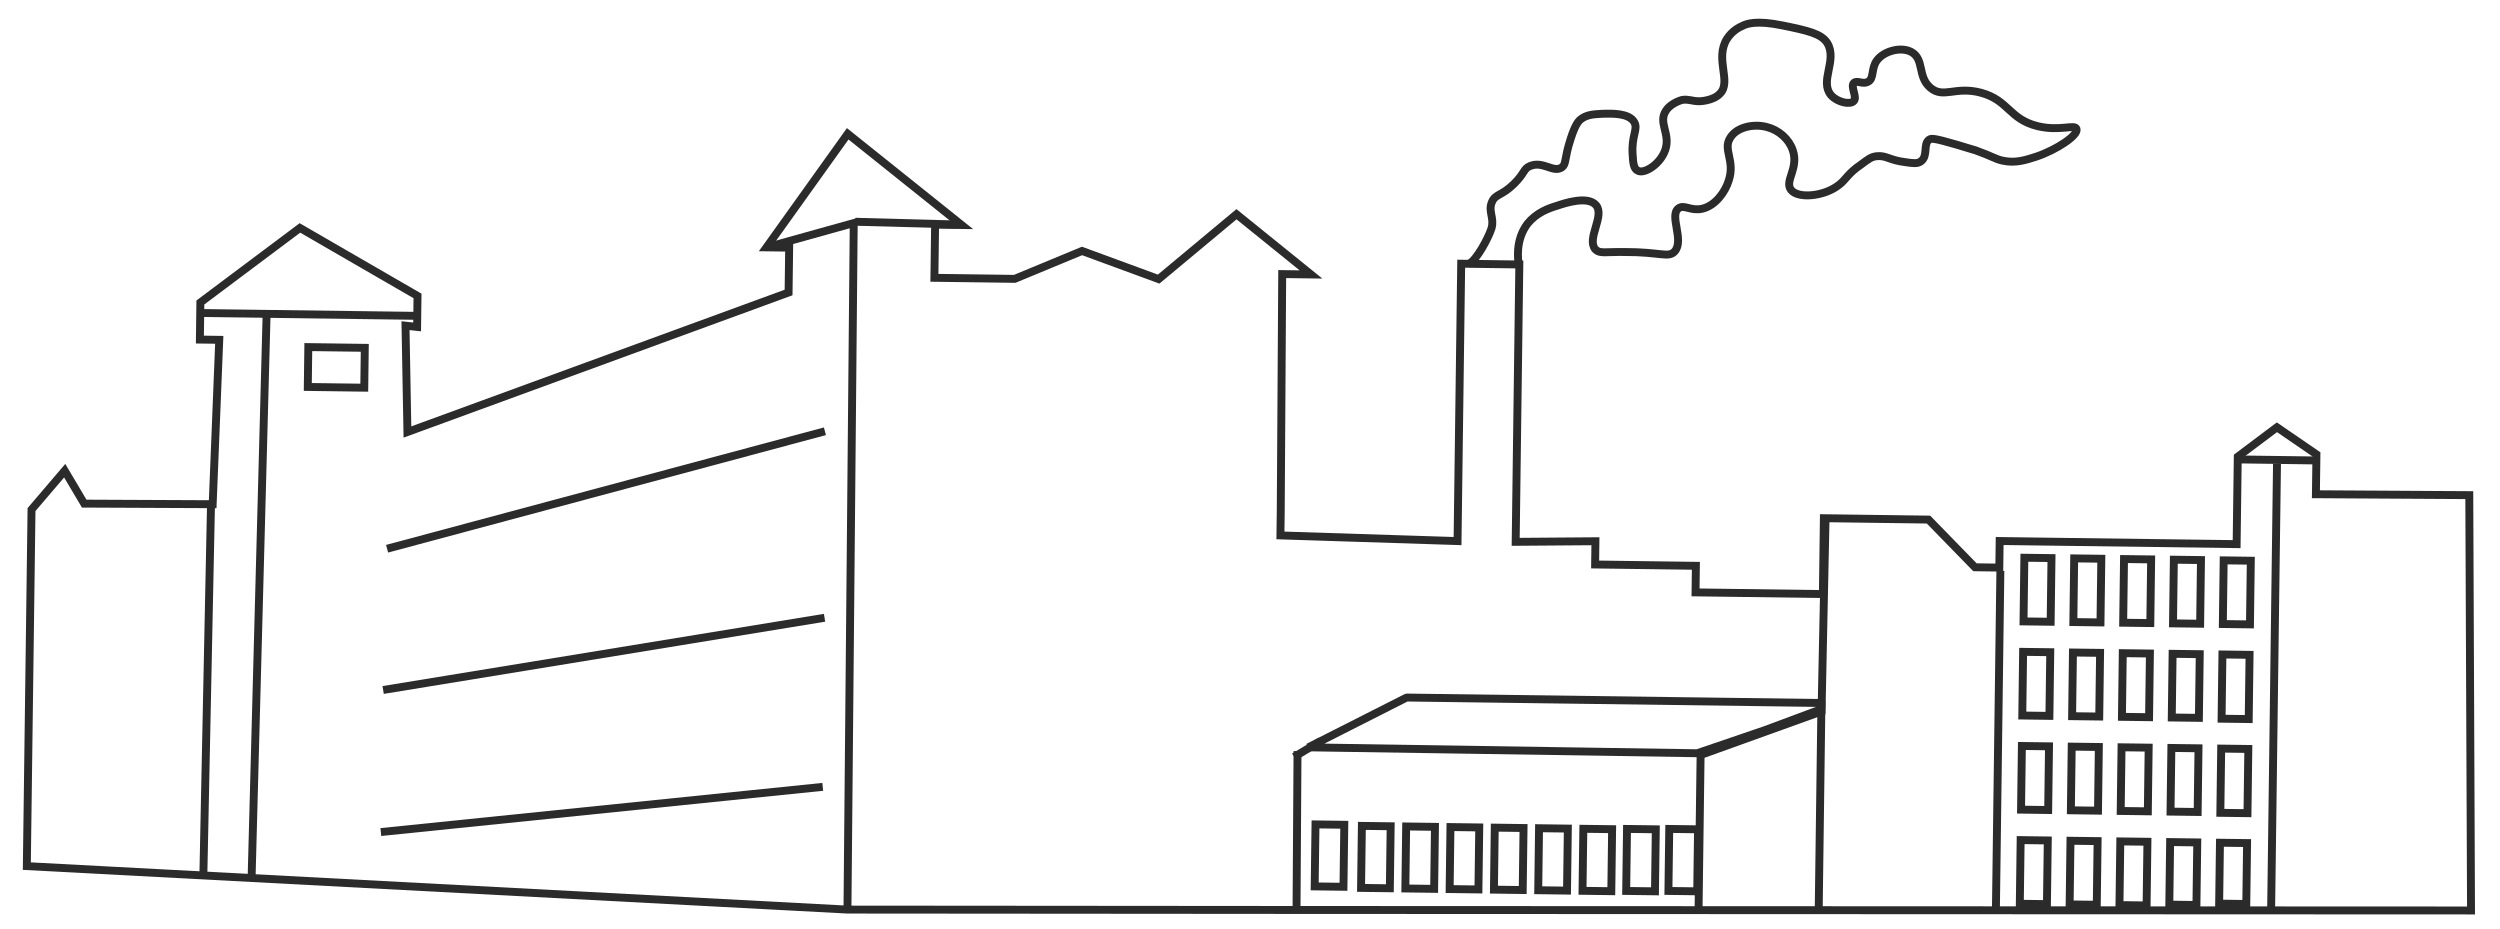 <svg width="947" height="352" viewBox="0 0 947 352" fill="none" xmlns="http://www.w3.org/2000/svg">
<g clip-path="url(#clip0)">
<path d="M10.162 328.086L11.94 193.025L24.51 178.298L31.897 190.771L80.558 190.992L83.055 128.727L75.715 128.63L75.9 114.579L113.609 86.338L158.158 112.096L158.003 123.84L153.605 123.362L154.333 163.646L298.713 110.799L298.936 93.812L290.338 93.699L321.109 50.684L364.284 85.233L354.217 85.1L353.952 105.234L384.362 105.634L409.882 95.062L438.898 105.723L468.377 81.15L496.604 103.965L485.699 103.822L485.146 193.591L485.025 202.818L552.119 204.96L553.502 99.89L575.523 100.179L574.14 205.25L604.348 205.018L604.232 213.827L642.401 214.329L642.269 224.396L690.505 225.03L690.883 196.299L730.52 196.82L748.112 214.881L757.34 215.003L757.472 204.936L847.233 206.118L847.669 172.982L862.499 161.85L877.466 172.115L877.267 187.215L935.366 187.561L936.022 344.888L490.918 344.692L321.016 344.553L10.162 328.086Z" stroke="#2C2B2B" stroke-width="3" stroke-miterlimit="10"/>
<path d="M556.438 99.927C559.393 98.498 563.911 89.957 565.006 86.406C566.107 82.435 563.621 80.095 565.136 76.549C566.436 73.42 568.732 74.289 573.406 69.736C577.656 65.597 577.049 63.91 579.579 62.895C584.43 60.861 588.354 65.528 591.528 63.472C593.432 62.238 592.408 60.337 595.03 52.401C596.779 46.97 598.054 45.728 598.901 45.11C601.021 43.46 603.54 43.283 606.689 43.115C610.886 42.961 616.97 42.831 619.023 46.214C620.665 48.962 617.909 51.233 618.441 58.582C618.612 61.521 618.789 64.04 620.458 64.692C622.958 65.983 629.093 62.078 630.842 56.648C632.81 50.591 628.039 46.542 631.036 41.967C632.322 39.887 635.067 38.454 637.173 37.853C639.695 37.467 640.732 38.319 643.669 38.358C643.878 38.361 648.914 38.217 651.467 35.524C656.141 30.971 649.334 22.281 654.26 14.585C656.186 11.674 658.931 10.242 659.986 9.836C661.465 9.016 665.259 7.598 675.091 9.615C684.923 11.632 689.943 12.747 692.203 16.343C696.102 22.897 689.076 30.775 693.621 36.079C696.102 38.838 700.914 39.741 702.192 38.289C703.679 36.84 700.796 32.817 702.283 31.368C703.555 30.336 705.63 32.042 707.531 31.018C710.065 29.793 708.646 25.998 710.995 22.883C713.558 19.351 720.084 17.549 724.042 19.699C729.039 22.491 726.227 28.957 731.205 33.217C736.183 37.478 740.654 32.503 750.477 35.149C760.928 38.014 761.043 45.147 771.916 47.807C780.28 49.805 785.981 46.943 786.585 48.839C787.394 51.157 779.14 56.712 771.345 59.336C767.553 60.545 763.549 61.961 758.53 60.846C755.602 60.178 754.984 59.331 748.303 56.935C746.631 56.494 744.751 55.84 740.99 54.742C732.632 52.324 731.583 52.31 730.736 52.928C728.407 54.576 730.446 59.008 727.692 61.069C726.42 62.101 724.745 61.869 721.605 61.408C715.741 60.702 714.507 58.798 710.937 59.17C708.837 59.352 707.564 60.385 704.81 62.446C699.943 65.738 699.283 68.037 696.529 70.098C691.018 74.43 681.148 75.349 678.466 71.958C675.783 68.566 681.509 63.817 679.084 56.863C677.671 52.649 673.73 49.242 669.34 48.135C664.533 46.813 658.015 47.986 655.443 52.147C652.446 56.722 657.427 60.773 654.808 68.5C653.495 72.678 649.861 77.874 644.811 79.066C640.393 80.057 637.912 77.297 635.793 78.947C632.192 81.627 638.149 91.144 634.319 95.289C631.979 97.775 628.864 95.427 615.439 95.46C607.889 95.361 605.99 96.175 604.334 94.475C600.822 90.443 608.068 81.729 604.555 77.697C601.456 74.09 592.819 76.913 589.869 77.923C586.5 78.928 582.074 80.547 578.663 84.698C573.754 91.136 575.12 98.915 575.31 100.385" stroke="#2C2B2B" stroke-width="3" stroke-miterlimit="10"/>
<path d="M833.413 236.269L828.38 236.203L823.137 236.134L823.454 212.016L833.73 212.151L833.413 236.269Z" stroke="#2C2B2B" stroke-width="3" stroke-miterlimit="10"/>
<path d="M814.855 211.903L804.579 211.768L804.262 235.886L814.538 236.021L814.855 211.903Z" stroke="#2C2B2B" stroke-width="3" stroke-miterlimit="10"/>
<path d="M833.261 247.804L822.984 247.669L822.667 271.787L832.943 271.922L833.261 247.804Z" stroke="#2C2B2B" stroke-width="3" stroke-miterlimit="10"/>
<path d="M795.98 211.655L785.704 211.52L785.387 235.637L795.663 235.773L795.98 211.655Z" stroke="#2C2B2B" stroke-width="3" stroke-miterlimit="10"/>
<path d="M814.386 247.555L804.109 247.42L803.792 271.538L814.068 271.673L814.386 247.555Z" stroke="#2C2B2B" stroke-width="3" stroke-miterlimit="10"/>
<path d="M795.511 247.307L785.234 247.172L784.917 271.29L795.193 271.425L795.511 247.307Z" stroke="#2C2B2B" stroke-width="3" stroke-miterlimit="10"/>
<path d="M777.105 211.406L766.829 211.271L766.512 235.388L776.788 235.524L777.105 211.406Z" stroke="#2C2B2B" stroke-width="3" stroke-miterlimit="10"/>
<path d="M776.636 247.058L766.359 246.923L766.042 271.041L776.318 271.176L776.636 247.058Z" stroke="#2C2B2B" stroke-width="3" stroke-miterlimit="10"/>
<path d="M776.166 282.711L765.89 282.576L765.572 306.694L775.849 306.829L776.166 282.711Z" stroke="#2C2B2B" stroke-width="3" stroke-miterlimit="10"/>
<path d="M795.041 282.959L784.765 282.824L784.447 306.942L794.724 307.077L795.041 282.959Z" stroke="#2C2B2B" stroke-width="3" stroke-miterlimit="10"/>
<path d="M813.916 283.209L803.64 283.073L803.322 307.191L813.599 307.326L813.916 283.209Z" stroke="#2C2B2B" stroke-width="3" stroke-miterlimit="10"/>
<path d="M832.791 283.457L822.515 283.321L822.197 307.439L832.474 307.575L832.791 283.457Z" stroke="#2C2B2B" stroke-width="3" stroke-miterlimit="10"/>
<path d="M832.322 319.109L822.046 318.974L821.734 342.672L832.01 342.807L832.322 319.109Z" stroke="#2C2B2B" stroke-width="3" stroke-miterlimit="10"/>
<path d="M813.447 318.861L803.171 318.726L802.853 342.844L813.13 342.979L813.447 318.861Z" stroke="#2C2B2B" stroke-width="3" stroke-miterlimit="10"/>
<path d="M794.572 318.612L784.296 318.477L783.978 342.595L794.255 342.73L794.572 318.612Z" stroke="#2C2B2B" stroke-width="3" stroke-miterlimit="10"/>
<path d="M775.697 318.364L765.421 318.229L765.103 342.346L775.38 342.482L775.697 318.364Z" stroke="#2C2B2B" stroke-width="3" stroke-miterlimit="10"/>
<path d="M593.896 313.873L582.99 313.729L582.681 337.218L593.587 337.362L593.896 313.873Z" stroke="#2C2B2B" stroke-width="3" stroke-miterlimit="10"/>
<path d="M610.672 314.094L599.767 313.95L599.457 337.439L610.363 337.582L610.672 314.094Z" stroke="#2C2B2B" stroke-width="3" stroke-miterlimit="10"/>
<path d="M627.216 314.144L616.311 314L616.001 337.489L626.907 337.632L627.216 314.144Z" stroke="#2C2B2B" stroke-width="3" stroke-miterlimit="10"/>
<path d="M643.216 314.144L632.311 314L632.001 337.489L642.907 337.632L643.216 314.144Z" stroke="#2C2B2B" stroke-width="3" stroke-miterlimit="10"/>
<path d="M691.495 197.693L690.001 269.5L644.186 286.002L643.424 343.891" stroke="#2C2B2B" stroke-width="3" stroke-miterlimit="10"/>
<path d="M757.74 216.266L756.059 343.986" stroke="#2C2B2B" stroke-width="3" stroke-miterlimit="10"/>
<path d="M876.808 174.413L848.915 174.046C847.863 174.242 847.863 174.242 847.863 174.242" stroke="#2C2B2B" stroke-width="3" stroke-miterlimit="10"/>
<path d="M862.527 175.694L860.3 344.939" stroke="#2C2B2B" stroke-width="3" stroke-miterlimit="10"/>
<path d="M852.286 236.518L847.253 236.452L842.01 236.383L842.327 212.265L852.603 212.4L852.286 236.518Z" stroke="#2C2B2B" stroke-width="3" stroke-miterlimit="10"/>
<path d="M851.814 272.38L846.78 272.314L841.537 272.245L841.857 247.917L852.134 248.052L851.814 272.38Z" stroke="#2C2B2B" stroke-width="3" stroke-miterlimit="10"/>
<path d="M851.344 308.032L846.311 307.966L841.067 307.897L841.388 283.569L851.664 283.705L851.344 308.032Z" stroke="#2C2B2B" stroke-width="3" stroke-miterlimit="10"/>
<path d="M850.892 342.427L845.858 342.361L840.615 342.292L840.919 319.223L851.195 319.358L850.892 342.427Z" stroke="#2C2B2B" stroke-width="3" stroke-miterlimit="10"/>
<path d="M668.494 276.587L642.886 285.33L495.597 283.093L532.827 264.228L689.791 266.294L689.212 268.878L668.494 276.587Z" stroke="#2C2B2B" stroke-width="3" stroke-miterlimit="10" stroke-linejoin="bevel"/>
<path d="M491.501 284.5L491.122 345.114" stroke="#2C2B2B" stroke-width="3" stroke-miterlimit="10"/>
<path d="M577.117 313.652L566.212 313.509L565.903 336.998L576.808 337.141L577.117 313.652Z" stroke="#2C2B2B" stroke-width="3" stroke-miterlimit="10"/>
<path d="M560.34 313.432L549.435 313.288L549.125 336.777L560.031 336.92L560.34 313.432Z" stroke="#2C2B2B" stroke-width="3" stroke-miterlimit="10"/>
<path d="M543.563 313.211L532.657 313.067L532.348 336.556L543.254 336.7L543.563 313.211Z" stroke="#2C2B2B" stroke-width="3" stroke-miterlimit="10"/>
<path d="M526.784 312.989L515.879 312.846L515.57 336.334L526.475 336.478L526.784 312.989Z" stroke="#2C2B2B" stroke-width="3" stroke-miterlimit="10"/>
<path d="M509.216 312.425L498.311 312.281L498.001 335.77L508.907 335.914L509.216 312.425Z" stroke="#2C2B2B" stroke-width="3" stroke-miterlimit="10"/>
<path d="M688.937 343.999L689.97 265.506" stroke="#2C2B2B" stroke-width="3" stroke-miterlimit="10"/>
<path d="M77.106 118.579L157.01 119.631" stroke="#2C2B2B" stroke-width="3" stroke-miterlimit="10"/>
<path d="M100.971 119.742L95.297 332.762" stroke="#2C2B2B" stroke-width="3" stroke-miterlimit="10"/>
<path d="M138.181 131.759L116.789 131.478L116.59 146.578L137.982 146.859L138.181 131.759Z" stroke="#2C2B2B" stroke-width="3" stroke-miterlimit="10"/>
<path d="M79.93 190.984L77.029 331.693" stroke="#2C2B2B" stroke-width="3" stroke-miterlimit="10"/>
<path d="M290.338 93.698L323.391 84.484L321.017 344.552" stroke="#2C2B2B" stroke-width="3" stroke-miterlimit="10"/>
<path d="M362 85.027L324.001 84" stroke="#2C2B2B" stroke-width="3" stroke-miterlimit="10"/>
<path d="M146.63 207.86L312.479 163.362" stroke="#2C2B2B" stroke-width="3" stroke-miterlimit="10"/>
<path d="M145.137 261.366L312.342 234.01" stroke="#2C2B2B" stroke-width="3" stroke-miterlimit="10"/>
<path d="M144.267 315.18L311.657 298.06" stroke="#2C2B2B" stroke-width="3" stroke-miterlimit="10"/>
<line x1="490.228" y1="286.714" x2="500.228" y2="280.714" stroke="#2C2B2B" stroke-width="3"/>
</g>
<defs>
<clipPath id="clip0">
<rect width="947" height="352" fill="white"/>
</clipPath>
</defs>
</svg>
